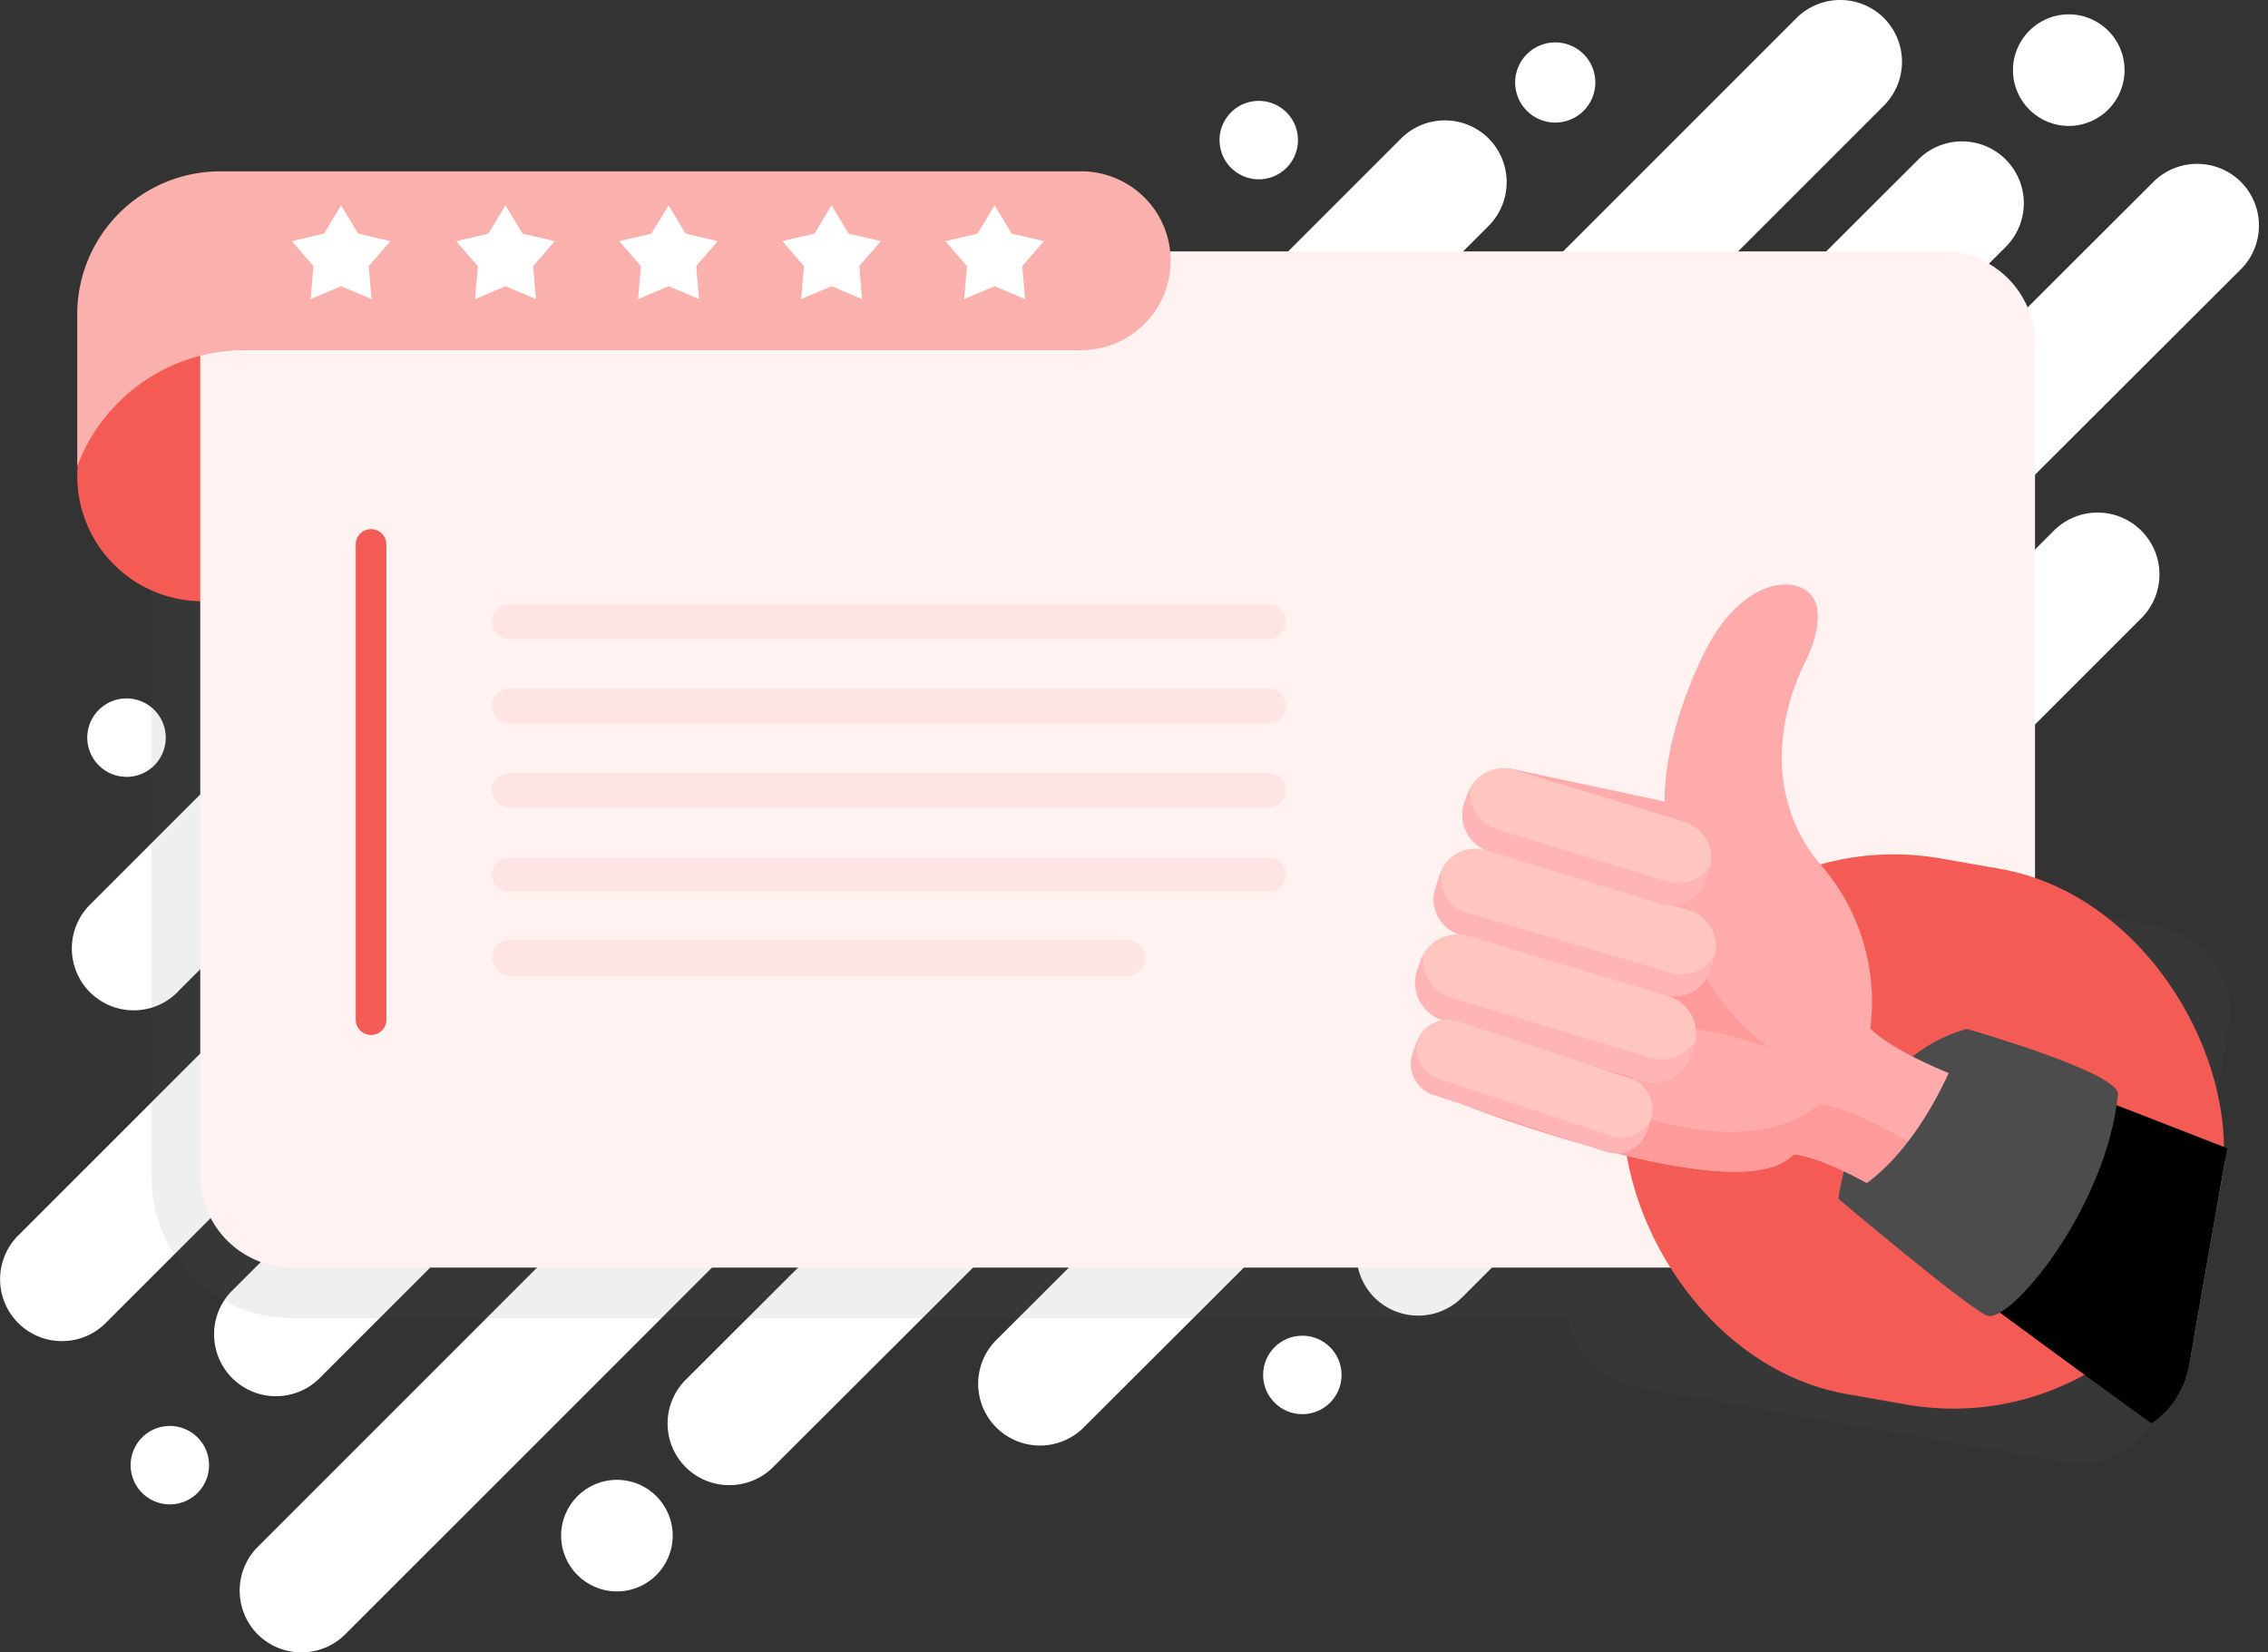 <svg xmlns="http://www.w3.org/2000/svg" xmlns:xlink="http://www.w3.org/1999/xlink" width="140" height="102" viewBox="0 0 140 102"><rect x="0" y="0" width="140" height="102" fill="#333333" stroke="none"/><defs><style>.a{fill:none;}.b{fill:#fff;}.c,.j{fill:#606060;}.c,.i{opacity:0.1;}.d{fill:#f45b55;}.e{fill:#fff2f1;}.f,.g{fill:#fab0ad;}.g{opacity:0.2;}.h{clip-path:url(#a);}.k{clip-path:url(#b);}.l{fill:#4c4c4c;}.m{fill:#ffaaab;}.n{fill:#ff9a9b;}.o{fill:#ffc6bf;}.p{fill:#ffb5b6;}</style><clipPath id="a"><path class="a" d="M338.221,260.362l-26.112-4.6c-2.917-.514-18.234-1.2-17.723-4.1l-.968-15.139a27.677,27.677,0,0,1,13.058-25.3c2.586-1.6,5.169-3.1,7.393-4.286a8.9,8.9,0,0,1,10.33,1.419l19.833,18.924a5.4,5.4,0,0,1,4.375,6.236l-3.949,22.463a5.4,5.4,0,0,1-6.236,4.375Z" transform="translate(-293.362 -205.902)"/></clipPath><clipPath id="b"><path class="a" d="M341.552,268.7l-26.112-4.592c-2.917-.511-18.234-1.2-17.719-4.1l-.971-15.139a27.68,27.68,0,0,1,13.058-25.3c2.586-1.6,5.17-3.1,7.4-4.286a8.894,8.894,0,0,1,10.326,1.422l19.836,18.924a5.4,5.4,0,0,1,4.372,6.239l-3.946,22.444A5.4,5.4,0,0,1,341.552,268.7Z" transform="translate(-296.692 -214.242)"/></clipPath></defs><g transform="translate(-2684.239 6412.722)"><path class="b" d="M52.957,194.26l41.889-41.889a3.832,3.832,0,0,0,0-5.4h0a3.835,3.835,0,0,0-5.4,0L47.57,188.857a3.819,3.819,0,1,0,5.4,5.4Z" transform="translate(2642.271 -6545.78)"/><path class="b" d="M80.575,212.412a3.829,3.829,0,0,0-5.4,0L33.286,254.3a3.82,3.82,0,0,0,5.4,5.4l41.889-41.873A3.829,3.829,0,0,0,80.575,212.412Z" transform="translate(2652 -6590.677)"/><path class="b" d="M80.566,206.552,108.817,178.3a3.785,3.785,0,0,0,2.091-1.063L152.8,135.352a3.829,3.829,0,0,0,0-5.4h0a3.829,3.829,0,0,0-5.4,0L119.15,158.2a3.785,3.785,0,0,0-2.094,1.063L75.166,201.152a3.82,3.82,0,0,0,5.4,5.4Z" transform="translate(2623.329 -6534.129)"/><path class="b" d="M127.551,273.272h0a3.829,3.829,0,0,0-5.4,0L80.262,315.161a3.829,3.829,0,0,0,0,5.4h0a3.829,3.829,0,0,0,5.4,0l41.889-41.889A3.829,3.829,0,0,0,127.551,273.272Z" transform="translate(2619.886 -6632.396)"/><path class="b" d="M247.142,153.681h0a3.829,3.829,0,0,0,5.4,0l41.889-41.889a3.829,3.829,0,0,0,0-5.4h0a3.829,3.829,0,0,0-5.4,0l-41.889,41.889A3.829,3.829,0,0,0,247.142,153.681Z" transform="translate(2506.101 -6518)"/><path class="b" d="M201.728,181.227l41.889-41.813a3.816,3.816,0,0,0-5.4-5.39l-32.708,32.648a3.786,3.786,0,0,0-1.558.945l-41.889,41.8a3.817,3.817,0,0,0,0,5.39h0a3.834,3.834,0,0,0,5.4,0l32.708-32.648A3.786,3.786,0,0,0,201.728,181.227Z" transform="translate(2564.5 -6536.964)"/><path class="b" d="M299.71,138.46a3.834,3.834,0,0,0-5.4,0l-41.889,41.809a3.826,3.826,0,0,0-.631.828L222.9,209.933a3.816,3.816,0,1,0,5.4,5.393l41.892-41.809a3.745,3.745,0,0,0,.631-.831l28.891-28.836A3.817,3.817,0,0,0,299.71,138.46Z" transform="translate(2522.855 -6539.955)"/><path class="b" d="M338.767,207.16l-41.889,41.889a3.835,3.835,0,0,0,0,5.4h0a3.832,3.832,0,0,0,5.4,0l41.889-41.889a3.819,3.819,0,1,0-5.4-5.4Z" transform="translate(2472.204 -6587.073)"/><circle class="b" cx="2.476" cy="2.476" r="2.476" transform="translate(2776.74 -6407.63) rotate(-45)"/><circle class="b" cx="3.444" cy="3.444" r="3.444" transform="matrix(1, -0.014, 0.014, 1, 2808.449, -6411.788)"/><circle class="b" cx="3.444" cy="3.444" r="3.444" transform="translate(2718.876 -6321.374)"/><circle class="b" cx="2.422" cy="2.422" r="2.422" transform="translate(2762.208 -6330.271)"/><circle class="b" cx="2.422" cy="2.422" r="2.422" transform="matrix(0.973, -0.231, 0.231, 0.973, 2691.807, -6324.076)"/><path class="b" d="M51.742,247.025A2.422,2.422,0,1,0,49.32,244.6a2.422,2.422,0,0,0,2.422,2.422Z" transform="translate(2640.306 -6611.79)"/><circle class="b" cx="2.422" cy="2.422" r="2.422" transform="translate(2759.162 -6406.078) rotate(-9.2)"/><path class="c" d="M185.753,203.378l-10.645-1.864V173.443a8.653,8.653,0,0,0-8.674-8.633H70.581a8.653,8.653,0,0,0-8.671,8.639v45.469a8.65,8.65,0,0,0,8.671,8.633H149.3a5.413,5.413,0,0,0,4.37,4.293l26.238,4.592a5.427,5.427,0,0,0,6.259-4.384l3.965-22.447A5.405,5.405,0,0,0,185.753,203.378Z" transform="translate(2631.688 -6558.906)"/><path class="d" d="M55.087,174.06h7.254v15.455H55.087a7.727,7.727,0,0,1-7.727-7.727h0A7.724,7.724,0,0,1,55.087,174.06Z" transform="translate(2641.648 -6565.125)"/><path class="e" d="M77.138,154.67H178.979a5.693,5.693,0,0,1,5.708,5.677V217.4H77.138a5.693,5.693,0,0,1-5.708-5.677v-51.37a5.662,5.662,0,0,1,1.67-4.019,5.724,5.724,0,0,1,4.039-1.665Z" transform="translate(2625.17 -6551.874)"/><path class="f" d="M109.336,149.849H57.7a11.04,11.04,0,0,0-10.343,7.177h0v-9.4a8.831,8.831,0,0,1,8.831-8.816h53.146a5.52,5.52,0,0,1,5.52,5.52h0A5.523,5.523,0,0,1,109.336,149.849Z" transform="translate(2641.649 -6540.956)"/><path class="b" d="M92.4,145.47l1.053,1.744,1.987.464-1.334,1.542.173,2.034-1.88-.795-1.88.795.173-2.034-1.334-1.542,1.987-.464Z" transform="translate(2612.895 -6545.515)"/><path class="b" d="M124.161,145.47l1.057,1.744,1.987.464-1.334,1.542.17,2.034-1.88-.795-1.877.795.17-2.034-1.334-1.542,1.987-.464Z" transform="translate(2591.281 -6545.515)"/><path class="b" d="M155.924,145.47l1.053,1.744,1.987.464-1.334,1.542.173,2.034-1.88-.795-1.88.795.173-2.034-1.337-1.542,1.987-.464Z" transform="translate(2569.585 -6545.515)"/><path class="b" d="M187.691,145.47l1.053,1.744,1.987.464L189.4,149.22l.173,2.034-1.88-.795-1.88.795.173-2.034-1.334-1.542,1.984-.464Z" transform="translate(2547.881 -6545.515)"/><path class="b" d="M219.451,145.47l1.057,1.744,1.984.464-1.334,1.542.173,2.034-1.88-.795-1.88.795.173-2.034-1.334-1.542,1.987-.464Z" transform="translate(2526.185 -6545.515)"/><path class="d" d="M102.806,240.285h0a.946.946,0,0,1-.946-.946V210.006a.946.946,0,0,1,.946-.946h0a.946.946,0,0,1,.946.946v29.333A.946.946,0,0,1,102.806,240.285Z" transform="translate(2604.338 -6589.119)"/><g transform="translate(2714.603 -6375.417)"><path class="g" d="M175.817,225.918H128.929a1.076,1.076,0,0,1-1.069-1.069h0a1.072,1.072,0,0,1,1.069-1.069h46.888a1.069,1.069,0,0,1,1.069,1.069h0A1.072,1.072,0,0,1,175.817,225.918Z" transform="translate(-127.86 -223.78)"/><path class="g" d="M175.817,242.418H128.929a1.076,1.076,0,0,1-1.069-1.069h0a1.072,1.072,0,0,1,1.069-1.069h46.888a1.069,1.069,0,0,1,1.069,1.069h0a1.072,1.072,0,0,1-1.069,1.069Z" transform="translate(-127.86 -235.076)"/><path class="g" d="M175.817,258.918H128.929a1.076,1.076,0,0,1-1.069-1.069h0a1.072,1.072,0,0,1,1.069-1.069h46.888a1.069,1.069,0,0,1,1.069,1.069h0a1.072,1.072,0,0,1-1.069,1.069Z" transform="translate(-127.86 -246.372)"/><path class="g" d="M175.817,275.418H128.929a1.076,1.076,0,0,1-1.069-1.069h0a1.072,1.072,0,0,1,1.069-1.069h46.888a1.069,1.069,0,0,1,1.069,1.069h0A1.072,1.072,0,0,1,175.817,275.418Z" transform="translate(-127.86 -257.667)"/><rect class="g" width="40.344" height="2.258" rx="1.129" transform="translate(0 20.697)"/></g><g class="h" transform="translate(2767.212 -6381.085)"><g class="i" transform="translate(11.903 21.293)"><path class="j" d="M386.76,309.258s.918-8.516,7.926-10.478l1.763,4.46-5.7,7.384Z" transform="translate(-369.205 -290.778)"/><path class="j" d="M373.743,303.225c-1.792-1.445-20.713-16.593-26.235-17.168q-.237.183-.483.36c-3.952,2.785-10.522.416-10.522.416l-3.034-13.149-.315.672-2.053-.946,3.81,16.527s6.573,2.369,10.522-.416c.167-.117.315-.237.486-.36,5.8.6,26.371,17.278,26.371,17.278Z" transform="translate(-331.1 -273.41)"/><path class="j" d="M396.361,302.23s-1.908,6.624-6.851,9.651c0,0,27.459,20.593,31.339,22.394s12.468-16.335,11.418-17.562S396.361,302.23,396.361,302.23Z" transform="translate(-371.087 -293.14)"/><path class="j" d="M394.342,311.163a16.519,16.519,0,0,0,4.892-7.885l-2.873-1.1s-1.908,6.624-6.851,9.651c0,0,27.459,20.593,31.339,22.394,1.618.751,4.053-1.959,6.264-5.466C420.2,325.709,394.342,311.163,394.342,311.163Z" transform="translate(-371.087 -293.106)"/><path class="j" d="M394.679,298.8s9.462,2.7,9.333,4.044c-.719,7.046-6.74,14.278-8.115,13.638s-9.147-7.2-9.147-7.2S391.349,308.073,394.679,298.8Z" transform="translate(-369.198 -290.792)"/></g></g><rect class="d" width="37.284" height="33.565" rx="16.783" transform="matrix(0.985, 0.173, -0.173, 0.985, 2787.518, -6362.632)"/><g class="k" transform="translate(2768.262 -6378.505)"><path class="l" d="M390.1,317.611s.915-8.516,7.923-10.481l1.763,4.46-5.7,7.384Z" transform="translate(-360.639 -277.833)"/><path class="m" d="M363.283,272.6l6.873-15.2s-2.971-.593-16.452-4.6c-7.57-2.249-10.654-3.917-12.077-5.226a12.9,12.9,0,0,0-3.154-10.225c-3.435-4.16-2.422-9.273-.905-12.326.811-1.634,1.441-3.958-.233-4.681h0c-1.533-.662-4.16.375-5.952,4.018-2.662,5.412-2.454,9.188-2.454,9.188l-9.582-2.041-2.927,20.722s16.067,6.239,20.019,3.454c.164-.117.315-.237.483-.356C342.719,255.927,363.283,272.6,363.283,272.6Z" transform="translate(-310.198 -218.291)"/><path class="n" d="M347.028,287.045a24.09,24.09,0,0,1,7.179,1.088c.315.091.647.2.975.315a12.3,12.3,0,0,1-2.555-2.419,18,18,0,0,1-3.416-6.762c-.1-.183-.211-.372-.315-.558a1.05,1.05,0,0,0-1.435-.379c-2,1.3-2.4,4.46-1.82,6.624A4.312,4.312,0,0,0,347.028,287.045Z" transform="translate(-330.034 -258.019)"/><path class="n" d="M364.794,311.562c-1.795-1.445-20.716-16.594-26.235-17.164-.161.12-.315.24-.486.356-3.949,2.785-10.522.416-10.522.416l-3.015-13.149-.315.675-2.053-.946-5.677,12.657s16.067,6.239,20.019,3.454c.164-.117.315-.237.483-.356,5.8.6,26.374,17.275,26.374,17.275Z" transform="translate(-310.246 -260.458)"/><path class="o" d="M325.066,280.849l-12.654-3.725a2.28,2.28,0,0,1-1.422-2.886l.262-.8a2.284,2.284,0,0,1,2.854-1.489l12.651,3.731a2.284,2.284,0,0,1,1.422,2.889l-.262.8a2.284,2.284,0,0,1-2.851,1.482Z" transform="translate(-306.398 -253.674)"/><path class="p" d="M325.666,282.429,312.8,278.644a2.234,2.234,0,0,1-1.372-2.564,2.522,2.522,0,0,0-.158.379l-.189.577A2.3,2.3,0,0,0,312.356,280l12.869,3.785a2.3,2.3,0,0,0,2.782-1.637l.186-.58a2.61,2.61,0,0,0,.1-.4A2.245,2.245,0,0,1,325.666,282.429Z" transform="translate(-306.449 -256.576)"/><path class="o" d="M321.17,297.613l-12.317-3.706a2.432,2.432,0,0,1-1.492-3.085l.2-.574a2.425,2.425,0,0,1,3.082-1.489l12.317,3.706a2.426,2.426,0,0,1,1.489,3.082l-.2.574A2.429,2.429,0,0,1,321.17,297.613Z" transform="translate(-303.905 -265.164)"/><path class="p" d="M321.706,298.849l-12.3-3.706a2.425,2.425,0,0,1-1.6-2.653,2.476,2.476,0,0,0-.186.4l-.2.574a2.432,2.432,0,0,0,1.492,3.085l12.317,3.706a2.429,2.429,0,0,0,3.082-1.492l.2-.574a2.373,2.373,0,0,0,.107-.429A2.432,2.432,0,0,1,321.706,298.849Z" transform="translate(-303.947 -267.81)"/><path class="o" d="M328.564,264.408l-10.494-3.2a2.347,2.347,0,0,1-1.441-2.981l.192-.555a2.35,2.35,0,0,1,2.984-1.441l10.494,3.2a2.35,2.35,0,0,1,1.441,2.981l-.2.555A2.343,2.343,0,0,1,328.564,264.408Z" transform="translate(-310.253 -242.898)"/><path class="p" d="M329.048,265.626l-10.49-3.192a2.353,2.353,0,0,1-1.546-2.564,2.605,2.605,0,0,0-.18.391l-.192.555a2.347,2.347,0,0,0,1.441,2.981l10.494,3.2a2.343,2.343,0,0,0,2.981-1.441l.2-.555a2.5,2.5,0,0,0,.1-.416A2.347,2.347,0,0,1,329.048,265.626Z" transform="translate(-310.26 -245.479)"/><path class="o" d="M318.43,313.456l-10.658-3.5a2.012,2.012,0,0,1-1.233-2.555l.252-.729a2.015,2.015,0,0,1,2.555-1.236L320,308.949a2.012,2.012,0,0,1,1.233,2.555l-.252.729A2.012,2.012,0,0,1,318.43,313.456Z" transform="translate(-303.358 -276.595)"/><path class="p" d="M318.9,315.144l-10.844-3.58a2,2,0,0,1-1.173-2.394,1.65,1.65,0,0,0-.088.218l-.189.539a2.017,2.017,0,0,0,1.107,2.615l10.847,3.583a2.018,2.018,0,0,0,2.492-1.363l.189-.542c.025-.073.047-.148.066-.221A2,2,0,0,1,318.9,315.144Z" transform="translate(-303.388 -279.229)"/><path d="M399.691,310.56s-1.908,6.639-6.851,9.651c0,0,27.459,20.6,31.342,22.394S436.65,326.27,435.6,325.043,399.691,310.56,399.691,310.56Z" transform="translate(-362.514 -280.181)"/><path d="M397.672,319.53a16.56,16.56,0,0,0,4.9-7.869l-2.876-1.1s-1.908,6.639-6.851,9.651c0,0,27.459,20.6,31.342,22.394,1.618.754,4.05-1.959,6.264-5.463C423.529,334.073,397.672,319.53,397.672,319.53Z" transform="translate(-362.514 -280.181)"/><path class="l" d="M398.009,307.13s9.462,2.7,9.333,4.047c-.719,7.043-6.74,14.275-8.115,13.638s-9.147-7.2-9.147-7.2S394.682,316.4,398.009,307.13Z" transform="translate(-360.625 -277.833)"/></g></g></svg>